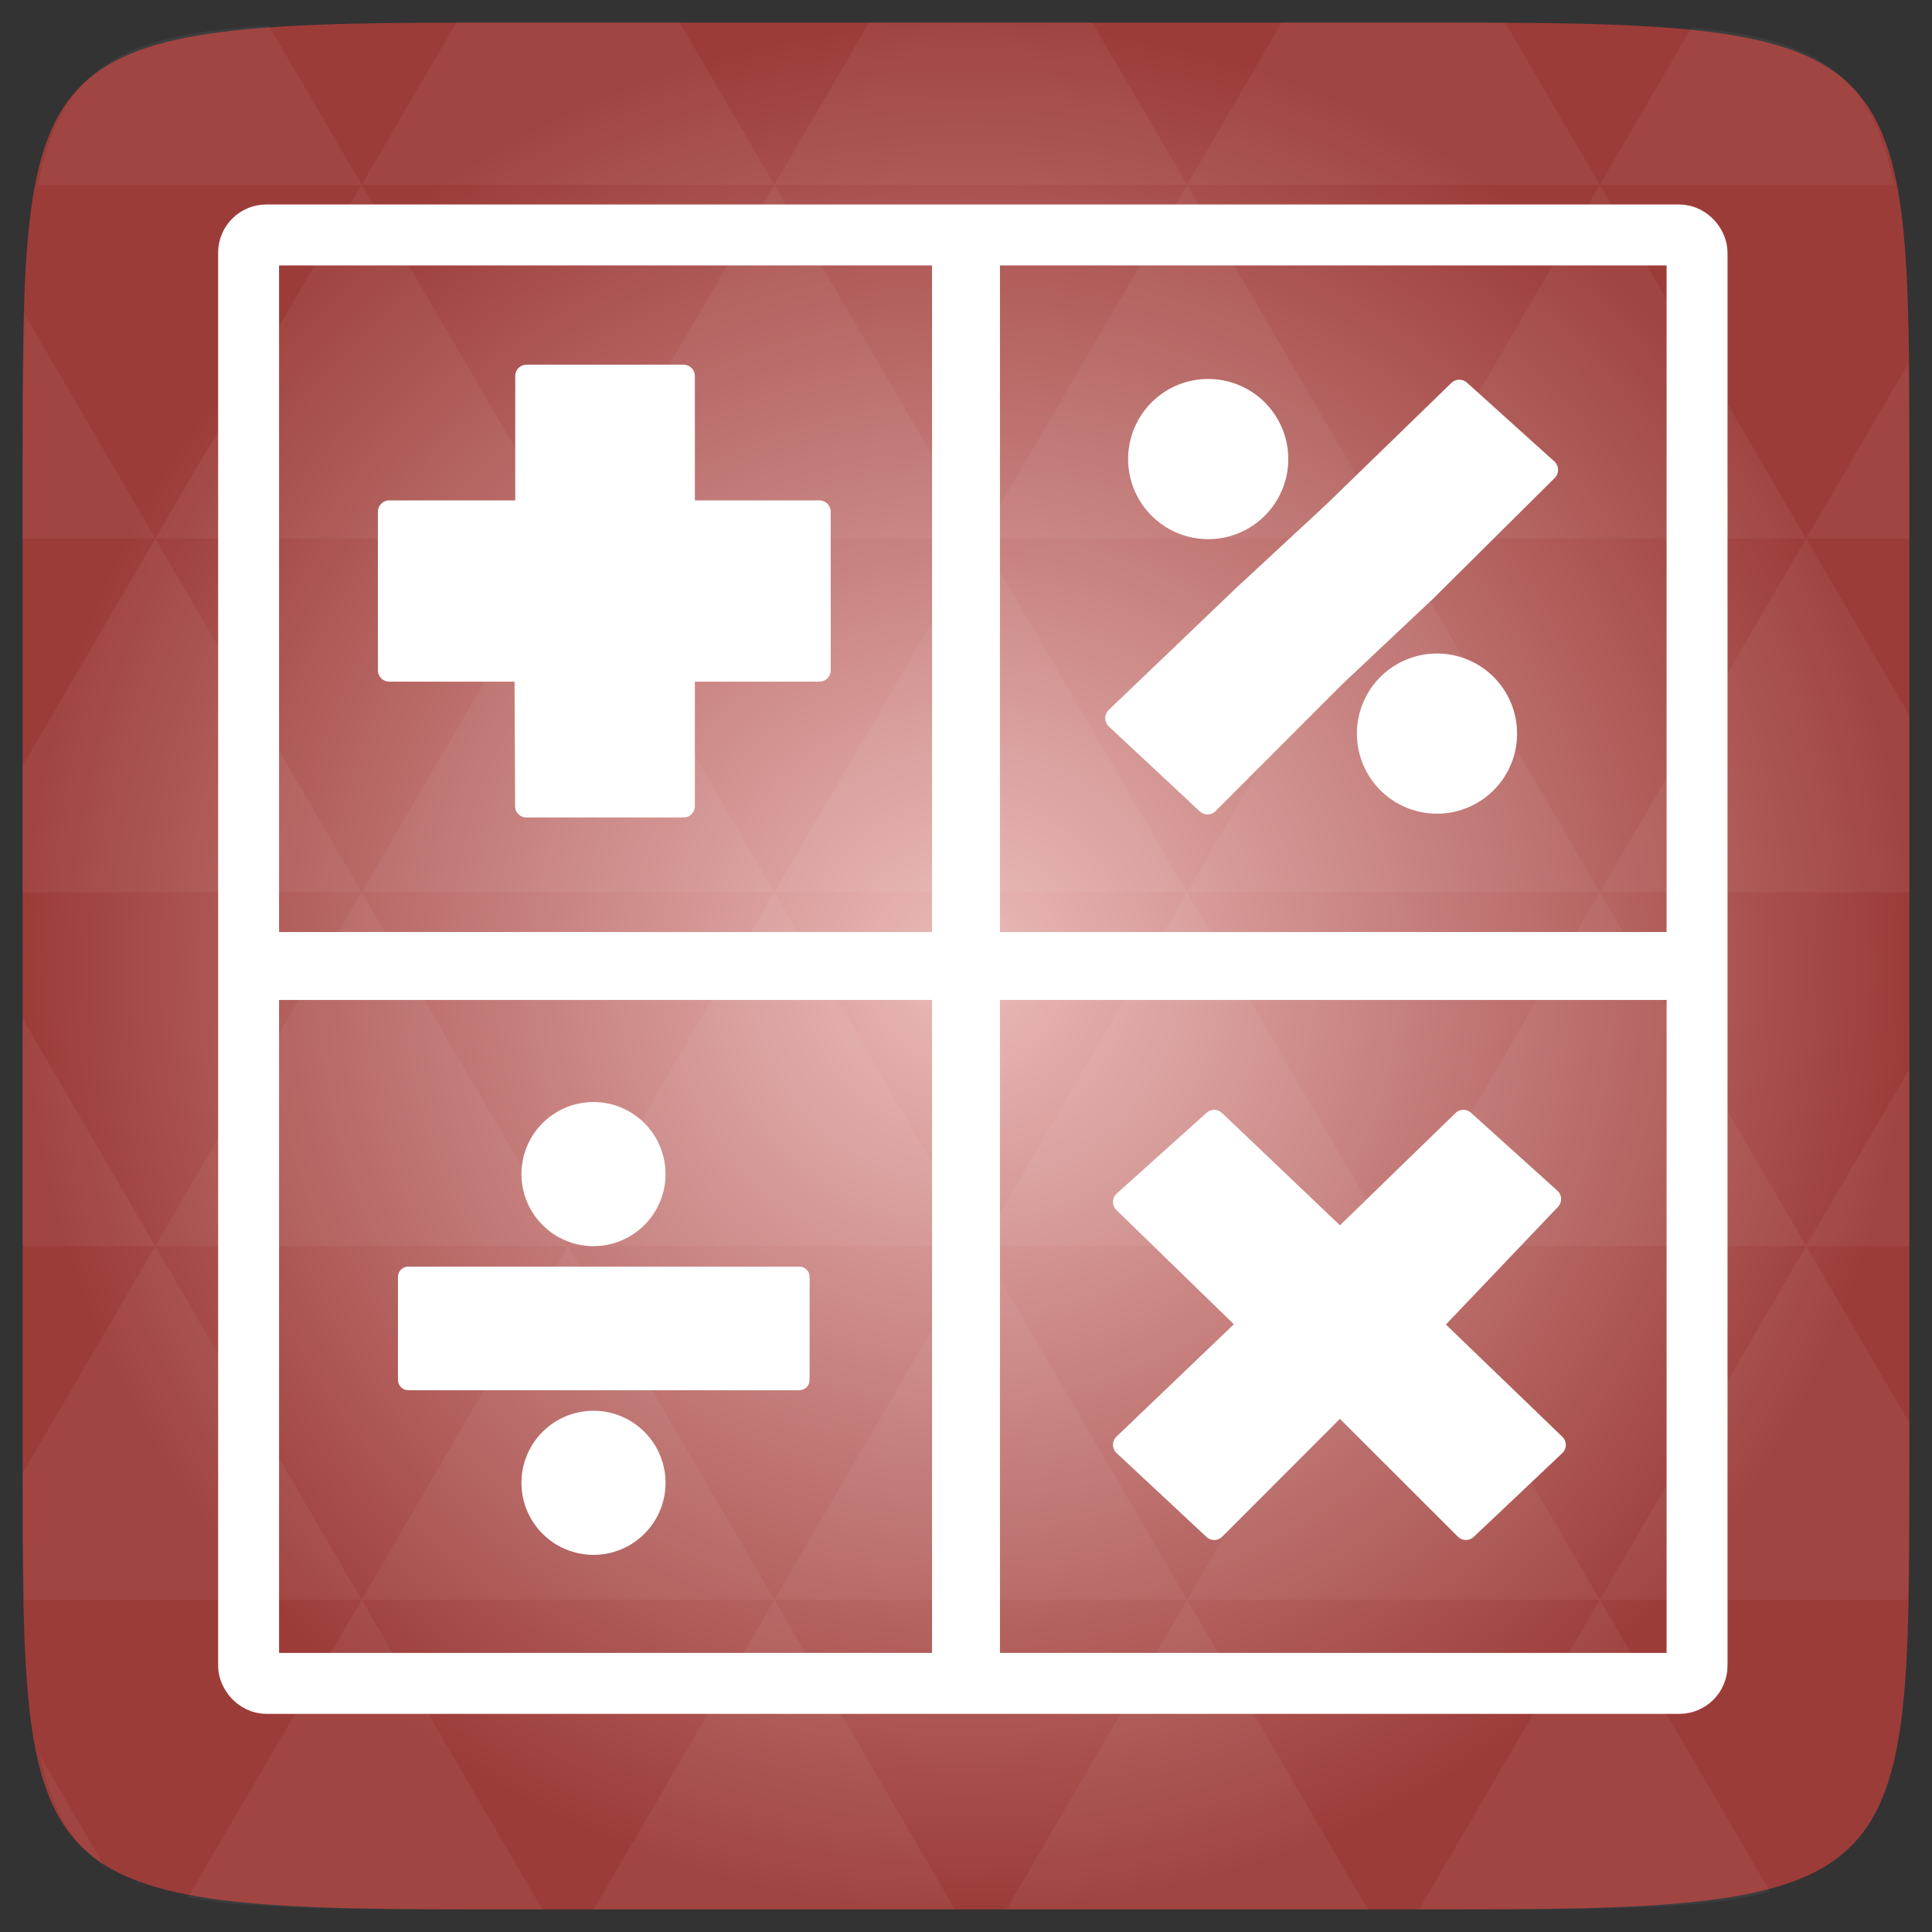 <svg xmlns="http://www.w3.org/2000/svg" viewBox="0 0 256 256" xmlns:xlink="http://www.w3.org/1999/xlink">
<rect x="0" y="0" width="256" height="256" fill="#333333" stroke="none"/>
<defs>
<linearGradient id="linearGradient3784-0-9-8">
<stop offset="0" style="stop-color:#ebbbb9"/>
<stop offset="1" style="stop-color:#9c3c39"/>
</linearGradient>
<radialGradient cx="148.004" cy="160" gradientTransform="matrix(.977 0 0 .977 -16.535 -236.25)" r="128" id="radialGradient4432" xlink:href="#linearGradient3784-0-9-8" gradientUnits="userSpaceOnUse"/>
</defs>
<g transform="translate(0 208)">
<path style="fill:url(#radialGradient4432);color:#bebebe" d="m 253,-146.406 0,132.812 C 253,41.094 253,45 194.406,45 L 61.594,45 C 3,45 3,41.094 3,-13.594 l 0,-132.812 C 3,-201.094 3,-205 61.594,-205 l 132.812,0 C 253,-205 253,-201.094 253,-146.406 z"/>
<path style="opacity:.05;fill:#fff" d="m 204.08,44.994 c 13.555,-0.064 23.349,-0.435 30.457,-2.35 L 211.984,3.979 188.059,44.994 l 6.348,0 c 3.418,0 6.641,0.014 9.674,0 z m 7.904,-41.014 -27.344,-46.874 -27.344,46.874 54.688,0 z m 0,0 40.802,0 C 252.951,-1.204 253,-7.023 253,-13.598 l 0,-5.859 -13.672,-23.437 -27.344,46.874 z m 27.344,-46.874 -27.344,-46.874 -27.344,46.874 54.688,0 z m 0,0 13.672,0 0,-23.437 -13.672,23.437 z m -54.688,0 -27.344,-46.874 -27.344,46.874 54.688,0 z m -54.688,0 -27.344,46.874 54.688,0 -27.344,-46.874 z m 0,0 -27.344,-46.874 -27.344,46.874 54.687,0 z m -54.687,0 -27.344,46.874 54.688,0 -27.344,-46.874 z m 0,0 -27.344,-46.874 -27.344,46.874 54.688,0 z m -54.688,0 L 3,-12.774 c 0.003,6.226 0.056,11.798 0.214,16.754 l 44.708,0 -27.344,-46.874 z m 0,0 L 3,-73.014 l 0,30.12 17.578,0 z M 47.922,3.979 24.912,43.407 c 8.527,1.572 20.312,1.587 36.682,1.587 l 10.254,0 L 47.922,3.979 z m 0,-93.747 L 20.578,-136.642 3,-106.522 l 0,16.754 44.922,0 z m 0,0 54.688,0 -27.344,-46.874 -27.344,46.874 z m 27.344,-46.874 -27.344,-46.874 -27.344,46.874 54.688,0 z m 0,0 54.687,0 -27.344,-46.874 -27.344,46.874 z m 27.344,-46.874 -12.543,-21.484 -28.473,0 c -0.399,0 -0.736,-1e-5 -1.129,0 l -12.543,21.484 54.688,0 z m 0,0 54.688,0 -12.543,-21.484 -29.602,0 -12.543,21.484 z m 54.688,0 54.688,0 -12.543,-21.484 c -1.673,-0.002 -3.256,0 -5.035,0 l -24.567,0 -12.543,21.484 z m 0,0 -27.344,46.874 54.688,0 -27.344,-46.874 z m 27.344,46.874 54.688,0 -27.344,-46.874 -27.344,46.874 z m 0,0 -27.344,46.874 54.688,0 -27.344,-46.874 z m 27.344,46.874 41.016,0 0,-23.437 -13.672,-23.437 -27.344,46.874 z m 27.344,-46.874 13.672,0 0,-9.765 c 0,-4.895 -0.04,-9.347 -0.122,-13.458 l -13.55,23.223 z m -82.031,46.874 -27.344,-46.874 -27.344,46.874 54.688,0 z m 54.688,-93.747 38.971,0 c -2.95,-14.715 -10.051,-19.356 -26.825,-20.812 l -12.146,20.812 z m -164.063,0 -12.299,-21.087 c -19.509,1.109 -27.416,5.311 -30.579,21.087 l 42.877,0 z m -27.344,46.874 -17.273,-29.632 C 3.075,-160.539 3,-153.965 3,-146.407 l 0,9.765 17.578,0 z M 102.609,3.979 78.684,44.994 l 47.852,0 -23.926,-41.014 z m 54.688,0 -23.926,41.014 47.852,0 L 157.297,3.979 z M 13.834,39.287 5.289,24.639 c 1.572,7.029 4.192,11.641 8.545,14.648 z"/>
</g>
<g style="stroke:#fff">
<g style="fill:none;stroke-linecap:round" transform="translate(0 208)">
<rect width="191.927" x="32.941" y="-176.868" rx="2.348" height="191.927" style="stroke-width:8.073"/>
<rect width="1.402" x="127.299" y="-176.201" rx=".693" height="189.966" style="stroke-width:7.598"/>
<rect width="1.417" x="-80.708" y="-221.772" rx=".683" height="187.227" style="stroke-width:7.583" transform="rotate(90)"/>
</g>
<g style="fill:#fff;stroke-linejoin:round">
<g style="stroke-width:3" transform="translate(0 208)">
<path d="m 205.978,-16.541 -16.503,-15.909 15.879,-16.667 -11.448,-10.324 -16.344,15.882 -16.673,-15.882 -11.911,10.703 16.675,16.219 -16.675,15.96 11.911,11.118 16.655,-16.677 16.695,16.677 11.739,-11.1 z"/>
<path style="fill-rule:evenodd" d="m 69.773,-140.194 v -17.984 h 20.801 v 17.984 h 18 v 21.016 H 90.574 v 18 H 69.755 l -0.084,-18 h -18.097 v -21.016 h 18.199 z"/>
</g>
<g style="stroke-width:3.032">
<g transform="translate(0 208)">
<path d="m 188.889,-129.806 16.046,-15.933 -11.568,-10.432 -16.516,16.049 -12.034,11.156 -16.85,16.128 12.036,11.235 16.83,-16.852 12.056,-11.35 z"/>
</g>
<g style="stroke-linecap:round;stroke-miterlimit:10" transform="translate(0 208)">
<path d="m 169.187,-147.077 a 9.095,9.095 0 0 1 -18.189,0 9.095,9.095 0 1 1 18.189,0 z"/>
<path d="m 199.503,-110.698 a 9.095,9.095 0 0 1 -18.189,0 9.095,9.095 0 1 1 18.189,0 z"/>
</g>
</g>
<g style="stroke-width:2.727">
<g transform="translate(0 208)">
<path style="fill-rule:evenodd" d="m 105.914,-38.806 v 13.65 H 54.096 v -13.65 h 51.818 z"/>
</g>
<g style="stroke-linecap:round;stroke-miterlimit:10" transform="translate(0 208)">
<path d="m 86.823,-52.428 a 8.182,8.182 0 0 1 -16.364,0 8.182,8.182 0 1 1 16.364,0 z"/>
<path d="m 86.823,-11.519 a 8.182,8.182 0 0 1 -16.364,0 8.182,8.182 0 1 1 16.364,0 z"/>
</g>
</g>
</g>
</g>
</svg>
